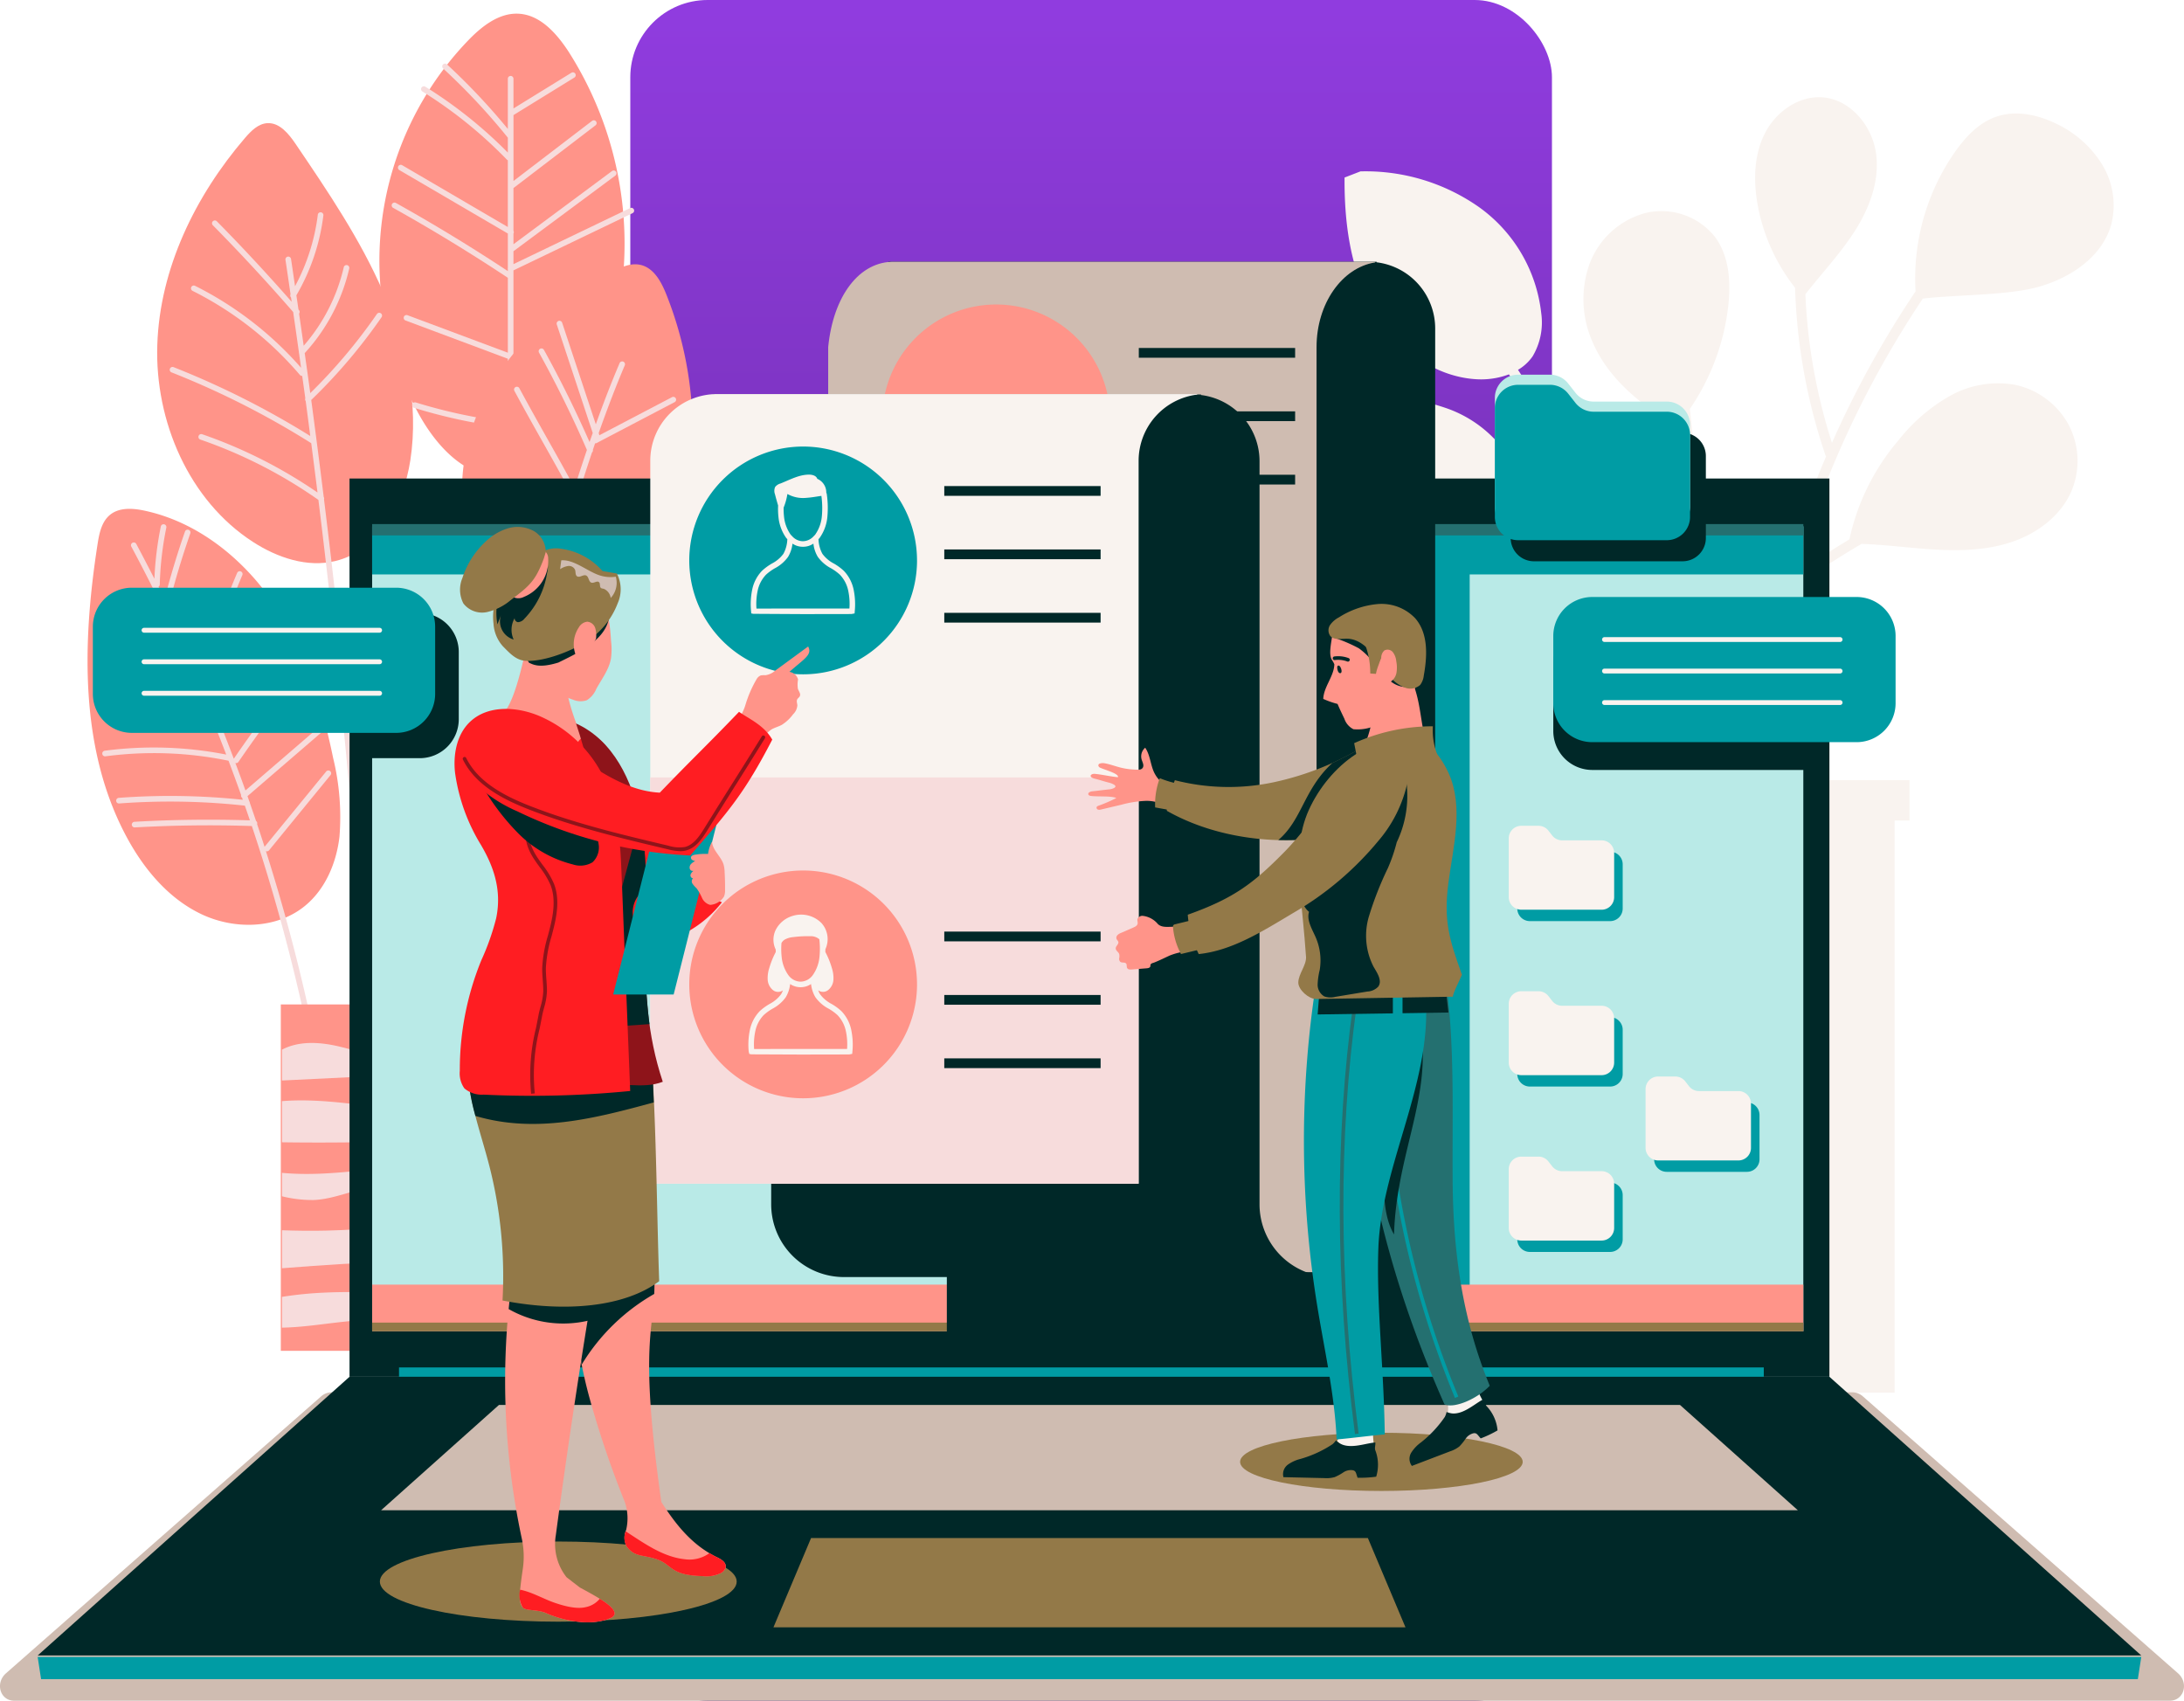 <svg xmlns="http://www.w3.org/2000/svg" xmlns:xlink="http://www.w3.org/1999/xlink" width="367.295" height="286" viewBox="0 0 367.295 286">
  <defs>
    <linearGradient id="linear-gradient" x1="0.5" x2="0.5" y2="1" gradientUnits="objectBoundingBox">
      <stop offset="0" stop-color="#903cdf"/>
      <stop offset="1" stop-color="#481e70"/>
    </linearGradient>
    <clipPath id="clip-path">
      <rect id="Rectángulo_424441" data-name="Rectángulo 424441" width="367.295" height="283.703" fill="none"/>
    </clipPath>
  </defs>
  <g id="Grupo_1229866" data-name="Grupo 1229866" transform="translate(-974 -4332.225)">
    <rect id="Rectángulo_423640" data-name="Rectángulo 423640" width="155" height="286" rx="13" transform="translate(1080 4332.225)" fill="url(#linear-gradient)"/>
    <g id="Grupo_1229865" data-name="Grupo 1229865" transform="translate(974 4334.521)">
      <g id="Grupo_1229865-2" data-name="Grupo 1229865" clip-path="url(#clip-path)">
        <path id="Trazado_1066101" data-name="Trazado 1066101" d="M24.542,156.755c2.9,5.39,7.04,10.34,12.574,12.96s12.606,2.5,17.358-1.365c3.457-2.807,5.322-7.222,5.846-11.643a41.817,41.817,0,0,0-1.062-13.257c-1.86-9.058-4.684-18.072-9.839-25.749s-12.877-13.943-21.924-15.858c-1.955-.414-4.2-.558-5.749.7-1.432,1.16-1.83,3.145-2.112,4.965-2.57,16.6-3.056,34.459,4.908,49.248" transform="translate(-3.231 -18.272)" fill="#ff9489"/>
        <path id="Trazado_1066102" data-name="Trazado 1066102" d="M48.353,92.883c4.1,2.646,9.124,4.355,13.864,3.2,7.249-1.761,11.453-9.541,12.588-16.916,1.471-9.562-.7-19.4-4.549-28.278S60.944,33.951,55.512,25.946c-1.157-1.7-2.691-3.608-4.748-3.492-1.546.088-2.755,1.315-3.764,2.49-8.366,9.744-14.326,21.963-14.747,34.8s5.312,26.172,16.1,33.14" transform="translate(-5.799 -4.039)" fill="#ff9489"/>
        <path id="Trazado_1066103" data-name="Trazado 1066103" d="M92.667,4.575a53.458,53.458,0,0,0-8.3,62.642c2.91,5.318,7.613,10.6,13.675,10.613,6.16.015,10.912-5.394,13.887-10.788a60.094,60.094,0,0,0-2.319-60.67c-1.992-3.037-4.719-6.141-8.344-6.36-3.347-.2-6.279,2.142-8.6,4.563" transform="translate(-14.002 0)" fill="#ff9489"/>
        <path id="Trazado_1066104" data-name="Trazado 1066104" d="M80.573,34.5c6.537,3.648,13.025,7.606,19.29,11.761v12.6L82.985,52.553a.474.474,0,0,0-.332.888l17.209,6.433V70.521a87.765,87.765,0,0,1-15.493-3.3.474.474,0,0,0-.281.905,89.025,89.025,0,0,0,15.774,3.353v100.2h.946V71.2a.4.4,0,0,0,.025-.082.464.464,0,0,0-.025-.205V65.852A121.326,121.326,0,0,0,114,64.125a.473.473,0,1,0-.175-.93A120.543,120.543,0,0,1,100.809,64.9V63.453L114.2,59.968a.474.474,0,0,0-.239-.917l-13.156,3.422V45.015l20.028-9.622a.473.473,0,0,0-.41-.853l-19.618,9.425v-2.17l17.127-12.714a.473.473,0,1,0-.564-.759l-16.563,12.3V38.823h0a.465.465,0,0,0,0-.463V31.173l13.8-10.549a.473.473,0,1,0-.575-.752L100.809,29.982V18.9l10.242-6.313a.474.474,0,1,0-.5-.806l-9.745,6.007v-5a.473.473,0,1,0-.946,0v8.442a109.052,109.052,0,0,0-10.24-10.862.473.473,0,1,0-.642.7A108.084,108.084,0,0,1,99.862,22.7v2.511A75.3,75.3,0,0,0,86.02,14.149a.473.473,0,1,0-.5.8A74.41,74.41,0,0,1,99.7,26.393a.489.489,0,0,0,.157.107V37.72L82.09,27.327a.473.473,0,1,0-.479.816L99.862,38.816v5.767a.468.468,0,0,0,0,.267v.285c-6.123-4.043-12.451-7.9-18.829-11.457a.473.473,0,1,0-.461.826" transform="translate(-14.454 -1.842)" fill="#f7dcdc"/>
        <path id="Trazado_1066105" data-name="Trazado 1066105" d="M19.8,131.715a93.032,93.032,0,0,1,19.893,6.992q.943,2.354,1.849,4.724a63.085,63.085,0,0,0-20.436-.646.474.474,0,0,0,.123.94,62.132,62.132,0,0,1,20.7.741q1.086,2.874,2.116,5.769a.463.463,0,0,0,.1.4.4.4,0,0,0,.061.045c.042.118.085.235.127.353a116.651,116.651,0,0,0-20.863-.324.473.473,0,0,0-.437.508.465.465,0,0,0,.508.436,115.514,115.514,0,0,1,21.132.367q.431,1.234.85,2.472c-6.444-.2-12.966-.125-19.4.244a.473.473,0,0,0,.026.946.163.163,0,0,0,.028,0c6.525-.369,13.141-.445,19.671-.233a307.894,307.894,0,0,1,9.083,33.224h.978q-3.137-14.675-7.691-29a.472.472,0,0,0,.528-.145L59.082,146.88a.473.473,0,1,0-.732-.6L48.01,158.919c-.008.011-.011.023-.018.034q-.616-1.923-1.26-3.838a.456.456,0,0,0,.029-.12.464.464,0,0,0-.2-.39c-.344-1.02-.7-2.036-1.051-3.052a.467.467,0,0,0-.091-.265c-.1-.29-.2-.581-.3-.87l12.6-10.853a.473.473,0,1,0-.618-.718L44.774,149.464q-.83-2.325-1.7-4.636a.512.512,0,0,0,.134.041.472.472,0,0,0,.391-.206c3.141-4.574,6.479-9.109,9.921-13.478a.473.473,0,1,0-.743-.587c-3.456,4.386-6.806,8.937-9.959,13.53l0,.008q-.989-2.618-2.019-5.217a.462.462,0,0,0,.129-.141.475.475,0,0,0-.215-.634c-.093-.046-.189-.088-.282-.134q-1.142-2.838-2.342-5.649a.467.467,0,0,0,.05-.121,105.92,105.92,0,0,1,6.119-19,.474.474,0,0,0-.87-.375,106.974,106.974,0,0,0-5.913,18.051q-2.725-6.308-5.736-12.481a.474.474,0,0,0,.172-.261c1.019-4.013,2.226-8.028,3.589-11.936a.473.473,0,1,0-.894-.311c-1.3,3.717-2.447,7.532-3.435,11.351-.34-.69-.677-1.381-1.023-2.068a.464.464,0,0,0,.216-.376,54.647,54.647,0,0,1,1.109-9.589.474.474,0,0,0-.927-.193,55.689,55.689,0,0,0-1.082,8.814q-1.5-2.945-3.05-5.858a.473.473,0,0,0-.835.446,301.259,301.259,0,0,1,13.584,28.955,93.838,93.838,0,0,0-19.154-6.615.473.473,0,1,0-.21.922" transform="translate(-3.496 -18.834)" fill="#f7dcdc"/>
        <path id="Trazado_1066106" data-name="Trazado 1066106" d="M35.106,67.651A142.266,142.266,0,0,1,58.576,79.543c.007,0,.016,0,.025.007q.54,4.15,1.059,8.306a80.7,80.7,0,0,0-19.4-9.8.473.473,0,1,0-.308.895A79.74,79.74,0,0,1,59.812,89.1c3.612,29.228,6.365,58.639,8.255,88.058h.948c-1.889-29.45-4.646-58.891-8.261-88.151a.47.47,0,0,0-.049-.4q-1.011-8.164-2.1-16.31A91.982,91.982,0,0,0,70.431,58.375a.473.473,0,1,0-.779-.537,91.25,91.25,0,0,1-11.209,13.3q-.458-3.363-.936-6.72a31.485,31.485,0,0,0,7.483-14.208A.473.473,0,1,0,64.069,50a30.538,30.538,0,0,1-6.734,13.178q-.383-2.7-.774-5.405a.466.466,0,0,0-.016-.586l-.085-.1c-.116-.8-.235-1.6-.353-2.393a35.251,35.251,0,0,0,4.541-13.432.472.472,0,0,0-.412-.526.464.464,0,0,0-.526.412,34.327,34.327,0,0,1-3.827,12.017c-.226-1.525-.444-3.054-.675-4.578a.473.473,0,1,0-.936.142c.293,1.928.569,3.861.855,5.791a.464.464,0,0,0,.079.537q.053.363.107.726c-4.054-4.621-8.277-9.174-12.593-13.547a.474.474,0,0,0-.675.665c4.645,4.706,9.19,9.617,13.521,14.6q.491,3.375.965,6.754a.469.469,0,0,0,.024.175q.172,1.225.341,2.451A58.53,58.53,0,0,0,39.082,53.106a.473.473,0,1,0-.422.846A57.589,57.589,0,0,1,56.7,68.086a.477.477,0,0,0,.361.166c.008,0,.016,0,.024,0,.173,1.253.353,2.5.523,3.759a.473.473,0,0,0,.064.466c.265,1.957.513,3.918.77,5.877a143.134,143.134,0,0,0-22.989-11.58.473.473,0,1,0-.348.88" transform="translate(-6.263 -7.329)" fill="#f7dcdc"/>
        <path id="Trazado_1066107" data-name="Trazado 1066107" d="M133.436,83.058A62.214,62.214,0,0,0,129.1,56.443c-.843-2.107-2.082-4.409-4.289-4.936-1.8-.431-3.629.492-5.225,1.437C111.712,57.606,104.478,63.7,99.8,71.569S93.249,89.246,96.1,97.947c1.557,4.763,4.66,9.218,9.176,11.391,6.853,3.3,15.536.447,20.621-5.208s7.1-13.479,7.544-21.072" transform="translate(-17.049 -9.248)" fill="#ff9489"/>
        <path id="Trazado_1066108" data-name="Trazado 1066108" d="M108.469,83.578c1.549,2.753,3.151,5.6,4.854,8.759-7.8,25.361-14.545,61.473-18.42,88.8h.955c3.476-24.477,9.355-56.951,16.044-80.63a92.206,92.206,0,0,1,15.174-2.846.473.473,0,0,0,.423-.518.478.478,0,0,0-.518-.423A93,93,0,0,0,112.2,99.453q.587-2.055,1.187-4.069c.018,0,.033.016.052.016a.482.482,0,0,0,.165-.03A157.073,157.073,0,0,1,131.048,90a.473.473,0,0,0-.226-.919A158.2,158.2,0,0,0,113.7,94.328q1.432-4.741,2.934-9.2a.459.459,0,0,0,.151-.45c.124-.366.248-.733.373-1.1.015,0,.029.012.044.012a.462.462,0,0,0,.218-.054l13.11-6.869a.473.473,0,0,0-.44-.838l-12.235,6.411a.471.471,0,0,0-.018-.15l-.076-.23c1.421-4.027,2.883-7.849,4.387-11.386a.473.473,0,1,0-.872-.37c-1.368,3.217-2.7,6.662-4,10.287l-5.662-17.087a.473.473,0,1,0-.9.3l6.046,18.251c-.179.508-.358,1.008-.535,1.522-2.321-5.268-4.892-10.48-7.673-15.5a.473.473,0,1,0-.828.458c2.934,5.3,5.642,10.8,8.056,16.364-.7,2.076-1.395,4.194-2.073,6.367-1.54-2.838-3-5.442-4.417-7.954-1.555-2.763-3.161-5.618-4.871-8.79a.473.473,0,1,0-.833.449c1.713,3.18,3.323,6.04,4.879,8.805" transform="translate(-17.076 -11.333)" fill="#f7dcdc"/>
        <rect id="Rectángulo_424421" data-name="Rectángulo 424421" width="47.428" height="58.249" transform="translate(47.225 166.616)" fill="#ff9489"/>
        <path id="Trazado_1066109" data-name="Trazado 1066109" d="M104.8,213.018a125.457,125.457,0,0,0-19.028.382,44.655,44.655,0,0,1-9.614.359c-3.108-.374-6.068-1.51-9.126-2.184s-6.406-.845-9.177.613l-.031,0v5.2L84.18,216.1c6.873-.335,13.822-.645,20.619.265Z" transform="translate(-10.404 -37.979)" fill="#f7dcdc"/>
        <path id="Trazado_1066110" data-name="Trazado 1066110" d="M104.8,224.694c-3.433-.008-6.886.26-10.32.381a114.449,114.449,0,0,1-16.262-.586c-6.774-.73-13.68-2.047-20.394-1.515v6.921c9.28.138,18.569-.075,27.85-.3l19.126-.454Z" transform="translate(-10.404 -40.098)" fill="#f7dcdc"/>
        <path id="Trazado_1066111" data-name="Trazado 1066111" d="M104.8,236.157c-7.509.208-15.084-.6-22.608-.23-8.135.405-16.319,2.2-24.368,1.443v3.941a21.354,21.354,0,0,0,5.321.628c3.787-.155,7.322-2.071,11.105-2.315,3.5-.227,6.916.991,10.382,1.543,6.642,1.058,13.458-.324,20.167-.45Z" transform="translate(-10.404 -42.433)" fill="#f7dcdc"/>
        <path id="Trazado_1066112" data-name="Trazado 1066112" d="M104.8,247.708c-13.058-1.271-26.385,1.128-39.594,1.447-2.46.059-4.922.025-7.381-.062v6.391l.025,0c3.43-.263,6.859-.526,10.293-.724,6.171-.357,12.353-.508,18.534-.512q9.066-.006,18.123.411Z" transform="translate(-10.404 -44.505)" fill="#f7dcdc"/>
        <path id="Trazado_1066113" data-name="Trazado 1066113" d="M104.8,262.829c-7.231.262-14.477.155-21.707-.171-6.113-.276-12.233-.7-18.345-.4a62.711,62.711,0,0,0-6.924.705v5.176c3.155-.052,6.3-.532,9.437-.89,6.11-.7,12.269-.823,18.417-.949,6.373-.131,12.764-.26,19.122.1Z" transform="translate(-10.404 -47.17)" fill="#f7dcdc"/>
        <path id="Trazado_1066114" data-name="Trazado 1066114" d="M403.136,28.437a18.2,18.2,0,0,0-7.682-6.831c-3.14-1.546-6.851-2.335-10.155-1.181-2.948,1.028-5.192,3.452-6.977,6.013a37.213,37.213,0,0,0-6.56,23.3l.006.043a165.972,165.972,0,0,0-14.062,25.477,94.758,94.758,0,0,1-4.471-24.983c2.735-3.519,5.824-6.773,8.237-10.518,2.528-3.926,4.3-8.593,3.639-13.215s-4.294-9.009-8.948-9.382c-4-.319-7.83,2.382-9.683,5.941s-2,7.794-1.338,11.752A31.677,31.677,0,0,0,351.5,49.178a96.523,96.523,0,0,0,5.123,28.2.883.883,0,0,0,.09.17,165.567,165.567,0,0,0-12.979,54.442h-7.845a411.621,411.621,0,0,0-2.08-62.435,38.463,38.463,0,0,0,6.461-17.365c.439-3.963.166-8.254-2.175-11.48a11.491,11.491,0,0,0-11.819-4.087,13.9,13.9,0,0,0-9.376,8.641,17.677,17.677,0,0,0,.5,12.941c2.664,6.291,8.31,10.832,14.237,14.229.235-.282.462-.57.689-.858a410.007,410.007,0,0,1,1.866,60.414h-6.547a140.032,140.032,0,0,0-22.74-69.009,7.815,7.815,0,0,0,2.46-2.272,11.164,11.164,0,0,0,1.446-7.256,25.349,25.349,0,0,0-10.412-17.8,33.187,33.187,0,0,0-19.993-6.045l-2.671,1.035c-.053,7.453.923,15.114,4.5,21.652S290.367,64.082,297.8,64.554a13.262,13.262,0,0,0,5.578-.814,138.74,138.74,0,0,1,14.306,28.372c-4.388-2.8-8.559-5.44-12.7-7.964a11.875,11.875,0,0,0-1.958-6.99,20.52,20.52,0,0,0-10.279-7.766,48.96,48.96,0,0,0-12.832-2.479,11.784,11.784,0,0,0-1.224,9.613,21.953,21.953,0,0,0,5.029,8.539c2.665,3,5.959,5.658,9.879,6.5s8.519-.575,10.448-4.09a7.515,7.515,0,0,0,.625-1.535c4.254,2.6,8.54,5.317,13.078,8.22a.839.839,0,0,0,.455.134.828.828,0,0,0,.257-.045,137,137,0,0,1,7.49,37.741H302.907v6.784h1.785v96.206h63.553V138.772h2.5v-6.784H345.426a160.9,160.9,0,0,1,5.274-31.938c4.128-2.941,8.1-5.532,11.98-7.8,3.852.131,7.69.638,11.539.9,4.571.309,9.255.25,13.607-1.184s8.368-4.414,10.17-8.627a13.09,13.09,0,0,0-.514-11.164A13.411,13.411,0,0,0,388.5,65.5a16.518,16.518,0,0,0-11.018,1.9A29.576,29.576,0,0,0,368.9,74.82a37.948,37.948,0,0,0-8.256,16.67q-4.51,2.7-9.222,5.983A166.007,166.007,0,0,1,372.984,51c5.689-.667,13.987-.514,19.2-1.906,5.54-1.478,11.01-5.1,12.513-10.632a13.161,13.161,0,0,0-1.565-10.026" transform="translate(-49.614 -3.083)" fill="#f9f3ef"/>
        <rect id="Rectángulo_424422" data-name="Rectángulo 424422" width="248.88" height="151.057" transform="translate(58.782 78.173)" fill="#002828"/>
        <rect id="Rectángulo_424423" data-name="Rectángulo 424423" width="229.519" height="3.375" transform="translate(67.105 227.658)" fill="#009ca4"/>
        <path id="Trazado_1066115" data-name="Trazado 1066115" d="M311.512,282.711H55.782a2.7,2.7,0,0,0-1.775.681L1.015,329.954c-1.875,1.647-1,4.618,1.366,4.618h362.53c2.367,0,3.242-2.97,1.367-4.618l-52.992-46.562a2.7,2.7,0,0,0-1.775-.681" transform="translate(0 -50.869)" fill="#cfbcb1"/>
        <path id="Trazado_1066116" data-name="Trazado 1066116" d="M309.052,279.526H60.172L7.727,326.391H361.5Z" transform="translate(-1.39 -50.296)" fill="#002828"/>
        <path id="Trazado_1066117" data-name="Trazado 1066117" d="M316.414,303.009,296.593,285.3H97.976L78.154,303.009Z" transform="translate(-14.062 -51.334)" fill="#cfbcb1"/>
        <path id="Trazado_1066118" data-name="Trazado 1066118" d="M301.84,295.9c0,2.7-10.64,4.895-23.764,4.895s-23.763-2.192-23.763-4.895,10.639-4.894,23.763-4.894S301.84,293.2,301.84,295.9" transform="translate(-45.759 -52.362)" fill="#937948"/>
        <path id="Trazado_1066119" data-name="Trazado 1066119" d="M137.91,320.048c0,3.722-13.434,6.74-30.006,6.74S77.9,323.77,77.9,320.048s13.434-6.74,30.005-6.74,30.006,3.018,30.006,6.74" transform="translate(-14.016 -56.374)" fill="#937948"/>
        <path id="Trazado_1066120" data-name="Trazado 1066120" d="M164.942,312.594l-6.326,15.014H264.907l-6.325-15.014Z" transform="translate(-28.54 -56.246)" fill="#937948"/>
        <path id="Trazado_1066121" data-name="Trazado 1066121" d="M360.921,340.716H8.3l-.576-3.729H361.5Z" transform="translate(-1.39 -60.635)" fill="#009ca4"/>
        <rect id="Rectángulo_424424" data-name="Rectángulo 424424" width="240.69" height="135.36" transform="translate(62.584 86.216)" fill="#b9eae7"/>
        <rect id="Rectángulo_424425" data-name="Rectángulo 424425" width="9.347" height="135.36" transform="translate(237.817 86.216)" fill="#009ca4"/>
        <rect id="Rectángulo_424426" data-name="Rectángulo 424426" width="240.69" height="8.086" transform="translate(62.584 86.216)" fill="#009ca4"/>
        <rect id="Rectángulo_424427" data-name="Rectángulo 424427" width="240.69" height="1.905" transform="translate(62.584 85.836)" fill="#247070"/>
        <rect id="Rectángulo_424428" data-name="Rectángulo 424428" width="240.69" height="7.841" transform="translate(62.584 213.735)" fill="#ff9489"/>
        <rect id="Rectángulo_424429" data-name="Rectángulo 424429" width="240.69" height="1.457" transform="translate(62.584 220.119)" fill="#937948"/>
        <path id="Trazado_1066122" data-name="Trazado 1066122" d="M192.013,62.094V231.457h82.128V62.094a11.214,11.214,0,0,0-9.847-11.126v-.092H182.166v.092a11.214,11.214,0,0,1,9.847,11.126" transform="translate(-32.778 -9.154)" fill="#002828"/>
        <path id="Trazado_1066123" data-name="Trazado 1066123" d="M261.818,50.993v-.118H181.061c-5.994-.155-10.379,5.778-11.219,14.354V220.789h82.129V65.23c0-7.333,4.3-13.37,9.847-14.236" transform="translate(-30.56 -9.154)" fill="#cfbcb1"/>
        <rect id="Rectángulo_424430" data-name="Rectángulo 424430" width="26.291" height="1.64" transform="translate(191.518 56.221)" fill="#002828"/>
        <rect id="Rectángulo_424431" data-name="Rectángulo 424431" width="26.291" height="1.64" transform="translate(191.518 66.881)" fill="#002828"/>
        <rect id="Rectángulo_424432" data-name="Rectángulo 424432" width="26.291" height="1.64" transform="translate(191.518 77.541)" fill="#002828"/>
        <path id="Trazado_1066124" data-name="Trazado 1066124" d="M219.232,78.794a19.152,19.152,0,1,1-19.153-19.153,19.153,19.153,0,0,1,19.153,19.153" transform="translate(-32.555 -10.731)" fill="#ff9489"/>
        <path id="Trazado_1066125" data-name="Trazado 1066125" d="M238.118,214.28V89.311a11.214,11.214,0,0,0-9.847-11.126v-.092H146.143v.092a11.214,11.214,0,0,1,9.847,11.126V214.28a12.233,12.233,0,0,0,12.233,12.233h80.12v-.179a12.225,12.225,0,0,1-10.225-12.054" transform="translate(-26.296 -14.052)" fill="#002828"/>
        <path id="Trazado_1066126" data-name="Trazado 1066126" d="M225.33,78.1v-.091H144.573a11.217,11.217,0,0,0-11.218,11.218V210.793h82.128V89.225A11.215,11.215,0,0,1,225.33,78.1" transform="translate(-23.995 -14.036)" fill="#f9f3ef"/>
        <rect id="Rectángulo_424433" data-name="Rectángulo 424433" width="82.128" height="68.312" transform="translate(109.36 128.444)" fill="#f7dcdc"/>
        <path id="Trazado_1066127" data-name="Trazado 1066127" d="M179.656,107.922A19.152,19.152,0,1,1,160.5,88.769a19.153,19.153,0,0,1,19.153,19.153" transform="translate(-25.434 -15.972)" fill="#009ca4"/>
        <path id="Trazado_1066128" data-name="Trazado 1066128" d="M171.27,113.908a6.447,6.447,0,0,0-1.666-3.21,9.231,9.231,0,0,0-1.661-1.216,5.612,5.612,0,0,1-1.928-1.629,5.49,5.49,0,0,1-.661-2.471c.06-.067.128-.122.184-.2a7.273,7.273,0,0,0,1.31-3.566,16.321,16.321,0,0,0-.1-3.809l-.014-.11-.062-.092-.007-.008a2.505,2.505,0,0,0-1.52-2.367c-.161-.511-.793-.691-1.329-.7-1.7-.021-3.267.864-4.853,1.49a1.714,1.714,0,0,0-.9.588,1.608,1.608,0,0,0-.027,1.225c.16.632.337,1.26.525,1.885a12.671,12.671,0,0,0,.057,1.9,7.284,7.284,0,0,0,1.31,3.566c.056.072.124.127.184.194a5.5,5.5,0,0,1-.661,2.471,5.612,5.612,0,0,1-1.928,1.629,9.231,9.231,0,0,0-1.661,1.216,6.446,6.446,0,0,0-1.666,3.211,12.109,12.109,0,0,0-.181,3.611l.029.353.348.069,8.439.048,8.061-.014.53-.1.029-.354a12.086,12.086,0,0,0-.182-3.612m-11.721-12.393a11.244,11.244,0,0,1-.057-1.442,10.191,10.191,0,0,0,.634-2.286,5.406,5.406,0,0,0,3.2.649c.844-.052,1.677-.21,2.515-.33a14.97,14.97,0,0,1,.08,3.41,6.348,6.348,0,0,1-1.12,3.1,1.619,1.619,0,0,1-.153.164l-.113.116a2.471,2.471,0,0,1-1.775.832h-.006l-.113,0a2.452,2.452,0,0,1-1.707-.834l-.154-.158c-.036-.043-.077-.076-.112-.121a6.36,6.36,0,0,1-1.119-3.1m11,15.533-15.626.007a10.711,10.711,0,0,1,.189-2.942,5.519,5.519,0,0,1,1.411-2.749,8.223,8.223,0,0,1,1.5-1.087,6.4,6.4,0,0,0,2.223-1.925,5.482,5.482,0,0,0,.734-2.218,3.05,3.05,0,0,0,1.666.529l.074,0,.113,0a3.052,3.052,0,0,0,1.666-.529,5.486,5.486,0,0,0,.734,2.218,6.391,6.391,0,0,0,2.223,1.925,8.251,8.251,0,0,1,1.5,1.087,5.519,5.519,0,0,1,1.411,2.749,10.624,10.624,0,0,1,.189,2.935" transform="translate(-27.703 -17.01)" fill="#f9f3ef"/>
        <path id="Trazado_1066129" data-name="Trazado 1066129" d="M179.656,194.861A19.152,19.152,0,1,1,160.5,175.708a19.153,19.153,0,0,1,19.153,19.153" transform="translate(-25.434 -31.616)" fill="#ff9489"/>
        <path id="Trazado_1066130" data-name="Trazado 1066130" d="M170.788,204.2a6.457,6.457,0,0,0-1.666-3.211,9.185,9.185,0,0,0-1.661-1.215,5.592,5.592,0,0,1-1.929-1.63,3.351,3.351,0,0,1-.313-.659,1.384,1.384,0,0,0,1.658-.029,2.414,2.414,0,0,0,.9-1.73,5.373,5.373,0,0,0-.262-1.982,14.052,14.052,0,0,0-1.094-2.7c.006-.16.007-.315.007-.472a4.029,4.029,0,0,0-.666-4.4,4.814,4.814,0,0,0-4.881-1.188,4.674,4.674,0,0,0-2.8,2.321,3.778,3.778,0,0,0-.008,3.327c0,.139,0,.276.008.417a14.05,14.05,0,0,0-1.094,2.7,5.338,5.338,0,0,0-.262,1.982,2.413,2.413,0,0,0,.9,1.73,1.385,1.385,0,0,0,1.659.029,3.351,3.351,0,0,1-.313.659,5.606,5.606,0,0,1-1.928,1.63,9.156,9.156,0,0,0-1.661,1.215,6.443,6.443,0,0,0-1.666,3.211,12.05,12.05,0,0,0-.182,3.611l.1.37.35.066,8.364.035,8.065-.016.525-.1.029-.354a12.112,12.112,0,0,0-.181-3.611m-10.6-9.292a6.351,6.351,0,0,1-1.12-3.1,12.539,12.539,0,0,1-.024-2.283,1.61,1.61,0,0,1,.567-.588,3.6,3.6,0,0,1,1.419-.407,18.98,18.98,0,0,1,2.838-.149,2.207,2.207,0,0,1,1.543.511,13.706,13.706,0,0,1,.028,2.916,6.359,6.359,0,0,1-1.12,3.1,2.608,2.608,0,0,1-1.967,1.113l-.078,0-.117,0a2.608,2.608,0,0,1-1.968-1.113m9.879,12.432-15.626.009a10.7,10.7,0,0,1,.189-2.946,5.517,5.517,0,0,1,1.411-2.749,8.3,8.3,0,0,1,1.5-1.087,6.394,6.394,0,0,0,2.223-1.923,5.5,5.5,0,0,0,.734-2.218c.011.007.025.012.036.02v0a3.119,3.119,0,0,0,1.626.511l.077,0,.118,0a3.1,3.1,0,0,0,1.6-.494.642.642,0,0,0,.061-.034,5.482,5.482,0,0,0,.734,2.218,6.393,6.393,0,0,0,2.224,1.924,8.258,8.258,0,0,1,1.5,1.086,5.53,5.53,0,0,1,1.411,2.749,10.671,10.671,0,0,1,.189,2.937" transform="translate(-27.616 -33.245)" fill="#f9f3ef"/>
        <rect id="Rectángulo_424434" data-name="Rectángulo 424434" width="26.29" height="1.64" transform="translate(158.804 79.444)" fill="#002828"/>
        <rect id="Rectángulo_424435" data-name="Rectángulo 424435" width="26.29" height="1.64" transform="translate(158.804 90.103)" fill="#002828"/>
        <rect id="Rectángulo_424436" data-name="Rectángulo 424436" width="26.29" height="1.64" transform="translate(158.804 100.762)" fill="#002828"/>
        <rect id="Rectángulo_424437" data-name="Rectángulo 424437" width="26.29" height="1.64" transform="translate(158.804 154.365)" fill="#002828"/>
        <rect id="Rectángulo_424438" data-name="Rectángulo 424438" width="26.29" height="1.64" transform="translate(158.804 165.025)" fill="#002828"/>
        <rect id="Rectángulo_424439" data-name="Rectángulo 424439" width="26.29" height="1.64" transform="translate(158.804 175.684)" fill="#002828"/>
        <path id="Trazado_1066131" data-name="Trazado 1066131" d="M323.34,83.454l-1.194-1.525a3.911,3.911,0,0,0-3.081-1.5h-5.353A3.913,3.913,0,0,0,309.8,84.34v18.309a3.914,3.914,0,0,0,3.913,3.913h25a3.913,3.913,0,0,0,3.913-3.913V88.868a3.912,3.912,0,0,0-3.913-3.913H326.422a3.912,3.912,0,0,1-3.082-1.5" transform="translate(-55.743 -14.471)" fill="#002828"/>
        <path id="Trazado_1066132" data-name="Trazado 1066132" d="M320.1,77.057,318.9,75.532a3.911,3.911,0,0,0-3.081-1.5H310.47a3.913,3.913,0,0,0-3.913,3.913V96.252a3.914,3.914,0,0,0,3.913,3.913h25a3.913,3.913,0,0,0,3.913-3.913V82.471a3.912,3.912,0,0,0-3.913-3.913H323.181a3.912,3.912,0,0,1-3.082-1.5" transform="translate(-55.16 -13.32)" fill="#b9eae7"/>
        <path id="Trazado_1066133" data-name="Trazado 1066133" d="M320.1,79.133,318.9,77.608a3.911,3.911,0,0,0-3.081-1.5H310.47a3.913,3.913,0,0,0-3.913,3.913V98.328a3.914,3.914,0,0,0,3.913,3.913h25a3.913,3.913,0,0,0,3.913-3.913V84.547a3.912,3.912,0,0,0-3.913-3.913H323.181a3.912,3.912,0,0,1-3.082-1.5" transform="translate(-55.16 -13.694)" fill="#009ca4"/>
        <path id="Trazado_1066134" data-name="Trazado 1066134" d="M318.47,170.508l-.645-.824a2.114,2.114,0,0,0-1.665-.81H313.27a2.113,2.113,0,0,0-2.113,2.113v9.889a2.114,2.114,0,0,0,2.113,2.113h13.5a2.113,2.113,0,0,0,2.113-2.113v-7.443a2.113,2.113,0,0,0-2.113-2.113h-6.639a2.113,2.113,0,0,1-1.664-.811" transform="translate(-55.987 -30.386)" fill="#009ca4"/>
        <path id="Trazado_1066135" data-name="Trazado 1066135" d="M316.72,168.174l-.645-.824a2.114,2.114,0,0,0-1.665-.81H311.52a2.113,2.113,0,0,0-2.113,2.113v9.888a2.114,2.114,0,0,0,2.113,2.113h13.5a2.113,2.113,0,0,0,2.113-2.113V171.1a2.113,2.113,0,0,0-2.113-2.113h-6.639a2.113,2.113,0,0,1-1.664-.811" transform="translate(-55.673 -29.966)" fill="#f9f3ef"/>
        <path id="Trazado_1066136" data-name="Trazado 1066136" d="M318.47,204.429l-.645-.824a2.114,2.114,0,0,0-1.665-.81H313.27a2.113,2.113,0,0,0-2.113,2.112V214.8a2.114,2.114,0,0,0,2.113,2.113h13.5a2.113,2.113,0,0,0,2.113-2.113v-7.443a2.113,2.113,0,0,0-2.113-2.113h-6.639a2.113,2.113,0,0,1-1.664-.811" transform="translate(-55.987 -36.49)" fill="#009ca4"/>
        <path id="Trazado_1066137" data-name="Trazado 1066137" d="M316.72,202.1l-.645-.824a2.114,2.114,0,0,0-1.665-.81H311.52a2.113,2.113,0,0,0-2.113,2.113v9.888a2.114,2.114,0,0,0,2.113,2.113h13.5a2.113,2.113,0,0,0,2.113-2.113V205.02a2.113,2.113,0,0,0-2.113-2.113h-6.639a2.113,2.113,0,0,1-1.664-.811" transform="translate(-55.673 -36.07)" fill="#f9f3ef"/>
        <path id="Trazado_1066138" data-name="Trazado 1066138" d="M318.47,238.349l-.645-.824a2.114,2.114,0,0,0-1.665-.81H313.27a2.113,2.113,0,0,0-2.113,2.113v9.888a2.114,2.114,0,0,0,2.113,2.113h13.5a2.113,2.113,0,0,0,2.113-2.113v-7.443a2.113,2.113,0,0,0-2.113-2.113h-6.639a2.113,2.113,0,0,1-1.664-.811" transform="translate(-55.987 -42.593)" fill="#009ca4"/>
        <path id="Trazado_1066139" data-name="Trazado 1066139" d="M316.72,236.016l-.645-.824a2.114,2.114,0,0,0-1.665-.81H311.52a2.113,2.113,0,0,0-2.113,2.113v9.888a2.114,2.114,0,0,0,2.113,2.113h13.5a2.113,2.113,0,0,0,2.113-2.113v-7.443a2.113,2.113,0,0,0-2.113-2.113h-6.639a2.113,2.113,0,0,1-1.664-.811" transform="translate(-55.673 -42.173)" fill="#f9f3ef"/>
        <path id="Trazado_1066140" data-name="Trazado 1066140" d="M346.533,221.922l-.645-.824a2.114,2.114,0,0,0-1.665-.81h-2.891a2.113,2.113,0,0,0-2.113,2.113v9.888a2.114,2.114,0,0,0,2.113,2.113h13.5a2.113,2.113,0,0,0,2.113-2.113v-7.443a2.113,2.113,0,0,0-2.113-2.113H348.2a2.113,2.113,0,0,1-1.664-.811" transform="translate(-61.037 -39.637)" fill="#009ca4"/>
        <path id="Trazado_1066141" data-name="Trazado 1066141" d="M344.782,219.588l-.645-.824a2.114,2.114,0,0,0-1.664-.81h-2.892a2.113,2.113,0,0,0-2.113,2.113v9.888a2.114,2.114,0,0,0,2.113,2.113h13.5a2.113,2.113,0,0,0,2.113-2.113v-7.443a2.113,2.113,0,0,0-2.113-2.113h-6.639a2.113,2.113,0,0,1-1.664-.811" transform="translate(-60.722 -39.217)" fill="#f9f3ef"/>
        <path id="Trazado_1066142" data-name="Trazado 1066142" d="M84.293,122.907H76.122v24.411h8.171a6.558,6.558,0,0,0,6.558-6.558V129.465a6.558,6.558,0,0,0-6.558-6.558" transform="translate(-13.697 -22.115)" fill="#002828"/>
        <path id="Trazado_1066143" data-name="Trazado 1066143" d="M70.05,142.129H25.6a6.559,6.559,0,0,1-6.558-6.558V124.276a6.559,6.559,0,0,1,6.558-6.559H70.05a6.558,6.558,0,0,1,6.558,6.559v11.295a6.558,6.558,0,0,1-6.558,6.558" transform="translate(-3.426 -21.181)" fill="#009ca4"/>
        <path id="Trazado_1066144" data-name="Trazado 1066144" d="M69.069,126.761H29.45a.409.409,0,0,1,0-.818H69.069a.409.409,0,1,1,0,.818" transform="translate(-5.226 -22.661)" fill="#f9f3ef"/>
        <path id="Trazado_1066145" data-name="Trazado 1066145" d="M69.069,133.223H29.45a.409.409,0,0,1,0-.818H69.069a.409.409,0,0,1,0,.818" transform="translate(-5.226 -23.824)" fill="#f9f3ef"/>
        <path id="Trazado_1066146" data-name="Trazado 1066146" d="M69.069,139.685H29.45a.409.409,0,0,1,0-.818H69.069a.409.409,0,1,1,0,.818" transform="translate(-5.226 -24.987)" fill="#f9f3ef"/>
        <path id="Trazado_1066147" data-name="Trazado 1066147" d="M360.757,125.322H325.1a6.558,6.558,0,0,0-6.558,6.558v11.295a6.558,6.558,0,0,0,6.558,6.559h35.653Z" transform="translate(-57.317 -22.55)" fill="#002828"/>
        <path id="Trazado_1066148" data-name="Trazado 1066148" d="M369.555,144.034H325.1a6.559,6.559,0,0,1-6.559-6.558V126.181a6.559,6.559,0,0,1,6.559-6.559h44.45a6.558,6.558,0,0,1,6.558,6.559v11.295a6.558,6.558,0,0,1-6.558,6.558" transform="translate(-57.317 -21.524)" fill="#009ca4"/>
        <path id="Trazado_1066149" data-name="Trazado 1066149" d="M368.574,128.666h-39.62a.409.409,0,0,1,0-.818h39.62a.409.409,0,0,1,0,.818" transform="translate(-59.116 -23.004)" fill="#f9f3ef"/>
        <path id="Trazado_1066150" data-name="Trazado 1066150" d="M368.574,135.128h-39.62a.409.409,0,0,1,0-.818h39.62a.409.409,0,0,1,0,.818" transform="translate(-59.116 -24.167)" fill="#f9f3ef"/>
        <path id="Trazado_1066151" data-name="Trazado 1066151" d="M368.574,141.59h-39.62a.409.409,0,0,1,0-.818h39.62a.409.409,0,0,1,0,.818" transform="translate(-59.116 -25.33)" fill="#f9f3ef"/>
        <path id="Trazado_1066152" data-name="Trazado 1066152" d="M113.137,131.254c-1.865-.2-4.136-1.333-5.945-1.83-.506,2.227-1.665,7.9-3.255,10.559l-.617.844c4.371,3.1,8.857,4.627,14.051,5.941a37.1,37.1,0,0,1-4.234-15.515" transform="translate(-18.591 -23.288)" fill="#ff9489"/>
        <path id="Trazado_1066153" data-name="Trazado 1066153" d="M120.973,120.155A32.369,32.369,0,0,1,122,126.8a11.593,11.593,0,0,1-.006,2.953c-.327,1.87-1.538,3.441-2.458,5.1a4.1,4.1,0,0,1-1.593,1.928,3.213,3.213,0,0,1-2.318-.075,13.34,13.34,0,0,1-7.2-5.819,8.972,8.972,0,0,1-1.418-5.937,7.768,7.768,0,0,1,4.9-5.713,11.939,11.939,0,0,1,7.73-.09Z" transform="translate(-19.239 -21.331)" fill="#ff9489"/>
        <path id="Trazado_1066154" data-name="Trazado 1066154" d="M113.16,130.446c2.9-1.449,7.629-3.521,8.455-7.25a20.988,20.988,0,0,0-.642-3.041l-1.331-1.01a11.928,11.928,0,0,0-7.73.09,7.768,7.768,0,0,0-4.9,5.713,8.72,8.72,0,0,0,1.191,5.531c.7.321,1.768.96,4.961-.033" transform="translate(-19.239 -21.33)" fill="#002828"/>
        <path id="Trazado_1066155" data-name="Trazado 1066155" d="M119.516,113.458a11.2,11.2,0,0,0-6.884-3.732,4.853,4.853,0,0,0-2.859.315,2.326,2.326,0,0,0-1.335,2.371,7.693,7.693,0,0,0-5.7,3.359,9.791,9.791,0,0,0-1.547,6.524,6.289,6.289,0,0,0,1.575,3.816c1.292,1.3,2.3,2.459,4.136,2.47,2.979.017,6.953-1.5,9.514-3.019a13.116,13.116,0,0,0,5.667-6.684,5.787,5.787,0,0,0-.145-5Z" transform="translate(-18.198 -19.73)" fill="#937948"/>
        <path id="Trazado_1066156" data-name="Trazado 1066156" d="M102.162,117.83a10.556,10.556,0,0,0-.189,4.692l.617-1.6a3.19,3.19,0,0,0,2.11,4.153,3.909,3.909,0,0,1,.289-3.787c-.31.279.035.846.452.868a1.5,1.5,0,0,0,1.064-.579,14.234,14.234,0,0,0,3.816-7.688,3.519,3.519,0,0,0-.613-3.11,2.8,2.8,0,0,0-3.106-.255,6.054,6.054,0,0,0-2.524,2.458,16.4,16.4,0,0,0-1.365,3.3Z" transform="translate(-18.316 -19.825)" fill="#002828"/>
        <path id="Trazado_1066157" data-name="Trazado 1066157" d="M106.869,117.881a1.992,1.992,0,0,1-2-.111,2.033,2.033,0,0,1-.419-1.853A7.58,7.58,0,0,1,108.9,110.2a1.655,1.655,0,0,1,1.46-.083,1.628,1.628,0,0,1,.618,1.338,6.541,6.541,0,0,1-4.107,6.424" transform="translate(-18.786 -19.789)" fill="#ff9489"/>
        <path id="Trazado_1066158" data-name="Trazado 1066158" d="M121.4,127.578a4.287,4.287,0,0,0-.126-1.817,1.535,1.535,0,0,0-1.345-1.074,1.879,1.879,0,0,0-1.418.963,5.1,5.1,0,0,0-.625,4.324,1.886,1.886,0,0,0,.577.951.854.854,0,0,0,1.044.043Z" transform="translate(-21.17 -22.435)" fill="#ff9489"/>
        <path id="Trazado_1066159" data-name="Trazado 1066159" d="M106.607,105.875a5.67,5.67,0,0,0-4.3-.355A9.461,9.461,0,0,0,98.56,107.8a14.4,14.4,0,0,0-3.814,6.031,5.044,5.044,0,0,0,.165,4.3,3.975,3.975,0,0,0,3.984,1.44,9.488,9.488,0,0,0,3.962-2c3.215-2.434,4.176-3.255,5.585-7.032l.32-1.059a4.076,4.076,0,0,0-2.153-3.612" transform="translate(-16.976 -18.94)" fill="#937948"/>
        <path id="Trazado_1066160" data-name="Trazado 1066160" d="M141.632,305.248c-4.223-2.065-6.961-5.615-9.291-9.27-4.49-31.675.02-28.689-1.46-42H117.473a80.55,80.55,0,0,0,2.8,24.557,162.925,162.925,0,0,0,5.92,17.44,8.479,8.479,0,0,1,.225,4.732,3.072,3.072,0,0,0,.091,2.733c1.32,1.817,2.617,1.379,4.979,2.142,2.757.89,2.19,2.726,7.768,2.866a5.581,5.581,0,0,0,3.144-.53,1.532,1.532,0,0,0,.742-.905c.2-.884-.768-1.406-1.506-1.768" transform="translate(-21.12 -45.7)" fill="#ff9489"/>
        <path id="Trazado_1066161" data-name="Trazado 1066161" d="M143.556,315.548c-.417-.2-.808-.432-1.2-.663a5.725,5.725,0,0,1-4.252,1.015c-3.622-.4-6.827-2.734-9.829-4.676a2.868,2.868,0,0,0,.149,2.519c1.319,1.817,2.617,1.379,4.979,2.142,2.757.89,2.19,2.726,7.768,2.866a5.581,5.581,0,0,0,3.144-.53,1.532,1.532,0,0,0,.742-.905c.2-.884-.768-1.406-1.506-1.768" transform="translate(-23.043 -56)" fill="#ff1d22"/>
        <path id="Trazado_1066162" data-name="Trazado 1066162" d="M131.146,261a41.92,41.92,0,0,0-.264-7.015H117.474a75.556,75.556,0,0,0,1.494,18.86A33.872,33.872,0,0,1,131.146,261" transform="translate(-21.12 -45.7)" fill="#002828"/>
        <path id="Trazado_1066163" data-name="Trazado 1066163" d="M116.19,311.3c-.015-.007-2.262-1.739-2.272-1.753a9,9,0,0,1-1.808-7.024c1.917-14.288,4.174-29.353,6.563-43.477H104.814a126.411,126.411,0,0,0,1.582,44.011,14.356,14.356,0,0,1,.154,5.2q-.253,1.685-.436,3.376c-.116,1.078-.173,2.3.454,3.015.512.584,2.417.286,3.91.935,3.906,1.7,8.323,2.093,11.1.714,1.649-1.156-1.883-3.116-5.388-5" transform="translate(-18.641 -46.611)" fill="#ff9489"/>
        <path id="Trazado_1066164" data-name="Trazado 1066164" d="M120.04,324.716a4.125,4.125,0,0,1-2.433,1.419c-1.588.37-3.861-.286-5.348-.819-1.806-.646-3.705-1.755-5.612-2.128a4.042,4.042,0,0,0,.456,3c.511.584,2.417.286,3.909.935,3.907,1.7,8.323,2.093,11.1.714,1.1-.771-.108-1.9-2.071-3.124" transform="translate(-19.176 -58.152)" fill="#ff1d22"/>
        <path id="Trazado_1066165" data-name="Trazado 1066165" d="M117.829,266.37c.407-2.46.817-4.909,1.232-7.322H104.953q-.378,2.7-.638,5.408a18.54,18.54,0,0,0,13.514,1.914" transform="translate(-18.77 -46.611)" fill="#002828"/>
        <path id="Trazado_1066166" data-name="Trazado 1066166" d="M126.861,214.8c-9.448,1.948-15.644,1.688-27.132-.13l-3.91-.6c-.162,6.253,2.155,12.166,3.7,18.153a74.932,74.932,0,0,1,2.234,22.7c10.763,2.077,20.6,1.05,26.345-3.245-.393-11.166-.458-25.008-1.237-36.887" transform="translate(-17.24 -38.519)" fill="#937948"/>
        <path id="Trazado_1066167" data-name="Trazado 1066167" d="M127.186,221.617c-.121-3.1-.132-3.883-.325-6.816-9.447,1.948-15.643,1.688-27.132-.13l-3.91-.6a35.322,35.322,0,0,0,1.374,9.813c10.1,2.988,20,.453,29.992-2.272" transform="translate(-17.24 -38.519)" fill="#002828"/>
        <path id="Trazado_1066168" data-name="Trazado 1066168" d="M118.68,153.375a7.72,7.72,0,0,1-.635-2.8,2.623,2.623,0,0,1,1.382-2.367,2.555,2.555,0,0,1,2.343.3,6.488,6.488,0,0,1,1.692,1.766c5.573,7.747,7.26,17.723,12.594,25.638l-7.121,5.739q-5.127-14.136-10.255-28.272" transform="translate(-21.24 -26.637)" fill="#ff1d22"/>
        <path id="Trazado_1066169" data-name="Trazado 1066169" d="M121.919,206.238c.62-10.523,1.639-19.028,1.137-29.558s-1.528-21.143-4.927-31.122c6.278,2.827,9.485,9.646,10.828,16.4s.875,13.716.832,20.6c-.048,7.753.245,15.2,2.93,23.255-3.3,1.283-7.276.072-10.8.426" transform="translate(-21.255 -26.191)" fill="#8e141a"/>
        <path id="Trazado_1066170" data-name="Trazado 1066170" d="M130.763,186.113c.043-6.884.513-13.848-.832-20.6-.013-.065-.03-.129-.043-.193L124.151,186.6c-.024,4.658-.294,9.061-.611,13.622l7.914-.55a93.878,93.878,0,0,1-.691-13.554" transform="translate(-22.229 -29.747)" fill="#002828"/>
        <path id="Trazado_1066171" data-name="Trazado 1066171" d="M95.776,144.781c-2.233,2.161-2.833,5.565-2.459,8.65a31.5,31.5,0,0,0,4.332,12c2,3.4,3.6,7.449,2.561,12.366a41.346,41.346,0,0,1-2.483,7.024A48.73,48.73,0,0,0,94.1,203.443a4.34,4.34,0,0,0,.771,2.942,4.493,4.493,0,0,0,3.233,1.051,168.514,168.514,0,0,0,24.65-.613L121.33,171c-.226-5.693-.494-11.564-2.924-16.717A21.529,21.529,0,0,0,107.7,143.857c-3.874-1.7-8.879-2.017-11.92.924" transform="translate(-16.772 -25.653)" fill="#ff1d22"/>
        <path id="Trazado_1066172" data-name="Trazado 1066172" d="M108.721,211.72a32.573,32.573,0,0,1,.824-11.092c.135-.677.275-1.374.412-2.11.089-.479.218-.966.343-1.438a10.8,10.8,0,0,0,.461-2.552c.007-.644-.042-1.3-.089-1.941-.049-.67-.1-1.363-.089-2.053a22.978,22.978,0,0,1,.972-5.445c.14-.532.28-1.064.408-1.6.476-1.984.911-4.554.035-6.833a13.9,13.9,0,0,0-1.852-3.07c-.3-.418-.608-.837-.892-1.266-1.26-1.907-1.7-3.636-1.322-5.14l.6.152c-.338,1.329.079,2.893,1.239,4.649.279.422.577.833.877,1.245a14.333,14.333,0,0,1,1.928,3.211c.937,2.437.485,5.127-.011,7.2-.13.537-.271,1.073-.412,1.61a22.466,22.466,0,0,0-.952,5.3c-.011.661.039,1.341.088,2s.1,1.324.091,1.994a11.232,11.232,0,0,1-.481,2.7c-.127.482-.247.937-.333,1.395-.138.737-.278,1.438-.413,2.116a31.663,31.663,0,0,0-.817,10.905Z" transform="translate(-19.397 -30.082)" fill="#8e141a"/>
        <path id="Trazado_1066173" data-name="Trazado 1066173" d="M97.332,150.78c-.955,1.639-.062,3.7.889,5.343a38.656,38.656,0,0,0,6.373,8.543,19.656,19.656,0,0,0,9.174,5.229,3.98,3.98,0,0,0,3.327-.363,3.434,3.434,0,0,0,1.019-3.054,12.757,12.757,0,0,0-1.978-5.089,35.391,35.391,0,0,0-5.615-7.673,15.831,15.831,0,0,0-8.24-4.505c-1.819-.309-4.022-.024-4.949,1.57" transform="translate(-17.44 -26.828)" fill="#002828"/>
        <path id="Trazado_1066174" data-name="Trazado 1066174" d="M132.918,187.186c2,.672,4.2-.048,6.045-1.07a19.115,19.115,0,0,0,5.795-4.963,6.947,6.947,0,0,1-4.126-4.881,20.26,20.26,0,0,1-5.3,1.392,7.54,7.54,0,0,0-4.744,2.528,4.574,4.574,0,0,0-.6,4.081,4.737,4.737,0,0,0,2.936,2.913" transform="translate(-23.346 -31.717)" fill="#ff1d22"/>
        <path id="Trazado_1066175" data-name="Trazado 1066175" d="M135.92,193.7H125.75l8.534-33.87h10.17Z" transform="translate(-22.627 -28.758)" fill="#009ca4"/>
        <path id="Trazado_1066176" data-name="Trazado 1066176" d="M147.312,174.854a5.3,5.3,0,0,0-.159-1.148c-.4-1.415-1.872-2.434-1.96-3.9a5.651,5.651,0,0,0-.666,2.06,10,10,0,0,0-2.3.142c-.246.054-.529.17-.575.417a.47.47,0,0,0,.222.449,1.369,1.369,0,0,0,.494.177,2.567,2.567,0,0,0-.691.486.866.866,0,0,0-.235.78.531.531,0,0,0,.65.382,1.3,1.3,0,0,0-.517.666c-.061.28.17.629.449.566a.719.719,0,0,0-.116.934,4.959,4.959,0,0,0,.685.773,8.466,8.466,0,0,1,.919,1.616,2.085,2.085,0,0,0,1.365,1.173,2.965,2.965,0,0,0,2.317-1.387,2.549,2.549,0,0,0,.188-1.114q.018-1.535-.074-3.068" transform="translate(-25.447 -30.553)" fill="#ff9489"/>
        <path id="Trazado_1066177" data-name="Trazado 1066177" d="M156.725,143.694a7.347,7.347,0,0,0-2.705,3.493l-4.305-3.706a8.059,8.059,0,0,0,2.591-3.9,19.628,19.628,0,0,1,1.891-4.342,1.405,1.405,0,0,1,.679-.6,3.082,3.082,0,0,1,.784-.035,3.147,3.147,0,0,0,1.639-.764l5.549-4.069c.759,1.4-.7,2.088-3.151,4.269a1.746,1.746,0,0,1,1.456,1.281,4.723,4.723,0,0,0-.029,1.558c.137.417.511.83.333,1.231-.1.223-.345.351-.453.571-.149.3.012.66.029,1a2.312,2.312,0,0,1-.714,1.489,7.057,7.057,0,0,1-1.88,1.768c-.546.3-1.165.458-1.714.757" transform="translate(-26.939 -23.35)" fill="#ff9489"/>
        <path id="Trazado_1066178" data-name="Trazado 1066178" d="M141.4,143.171c-5.667,5.9-7.656,7.7-13.323,13.592-3.9-.188-7.538-1.994-10.831-4.091s-6.506-4.313-9.915-6.215c-2.257-1.26-5.036-2.457-7.675-1.931a5.937,5.937,0,0,0-4.536,5.49c-.182,2.654,1.428,4.835,3.341,6.488a24.165,24.165,0,0,0,5.626,3.386,75.007,75.007,0,0,0,29.1,7.441c6.572-7.527,9.2-10.612,13.8-19.485-1.371-2.434-3.936-3.5-5.582-4.674" transform="translate(-17.114 -25.761)" fill="#ff1d22"/>
        <path id="Trazado_1066179" data-name="Trazado 1066179" d="M131.457,167.474a9.341,9.341,0,0,1-2.133-.33c-7.758-1.839-15.781-3.739-23.347-6.7-4-1.569-8.874-3.937-11.05-8.37a.307.307,0,0,1,.552-.271c2.083,4.241,6.824,6.539,10.722,8.068,7.526,2.95,15.527,4.846,23.264,6.679a6.131,6.131,0,0,0,2.795.221c1.435-.353,2.4-1.742,3.259-3.134,2.227-3.6,3.534-5.671,4.842-7.743s2.61-4.136,4.832-7.724a.307.307,0,0,1,.523.323c-2.223,3.592-3.53,5.661-4.834,7.729s-2.614,4.141-4.841,7.738c-.928,1.5-1.974,3-3.635,3.409a4,4,0,0,1-.95.109" transform="translate(-17.075 -26.634)" fill="#8e141a"/>
        <path id="Trazado_1066180" data-name="Trazado 1066180" d="M288.019,137.947c-1.574,1.278-4.845,1.948-6.8,2.485a19.4,19.4,0,0,1-2.214,8.868,84.926,84.926,0,0,1,11.355-.968c-1.257-3.553-1.084-6.832-2.34-10.385" transform="translate(-50.202 -24.821)" fill="#ff9489"/>
        <path id="Trazado_1066181" data-name="Trazado 1066181" d="M284.43,127.875c-2.493-2.41-8.589-3.317-11.465-1.379-.194,1.752-.787,3.8-.1,4.82a3.657,3.657,0,0,1,.367.672c-.061,2.024-1.78,3.767-1.866,5.818a14.057,14.057,0,0,0,2.343.83l.061.014c.378.886.618,1.386,1.157,2.51a3.039,3.039,0,0,0,1.512,1.743,7.3,7.3,0,0,0,3.534-.536,14.216,14.216,0,0,0,6.28-5.306c1.84-2.939.668-6.775-1.825-9.186" transform="translate(-48.828 -22.572)" fill="#ff9489"/>
        <path id="Trazado_1066182" data-name="Trazado 1066182" d="M275.856,132.671a.306.306,0,0,1-.107-.019,4.349,4.349,0,0,0-2.088-.237.3.3,0,0,1-.346-.264.309.309,0,0,1,.266-.345,4.982,4.982,0,0,1,2.382.269.308.308,0,0,1-.107.6" transform="translate(-49.178 -23.709)" fill="#002828"/>
        <path id="Trazado_1066183" data-name="Trazado 1066183" d="M274.234,134a1.624,1.624,0,0,0,.139.663c.079.176.262.362.438.281.134-.061.162-.24.15-.388a1.491,1.491,0,0,0-.225-.672c-.081-.128-.232-.257-.369-.19a.325.325,0,0,0-.133.306" transform="translate(-49.344 -24.053)" fill="#002828"/>
        <path id="Trazado_1066184" data-name="Trazado 1066184" d="M273.9,126.86a.611.611,0,0,0-.408.328c-.089.284.227.518.5.64a25.946,25.946,0,0,1,3.744,1.643,12.091,12.091,0,0,1,2.768,2.825,12.874,12.874,0,0,0,2.743,2.852,4.259,4.259,0,0,0,3.766.67c-2.554-2.377-3.607-6.16-6.474-8.154a7.264,7.264,0,0,0-6.638-.8" transform="translate(-49.208 -22.743)" fill="#002828"/>
        <path id="Trazado_1066185" data-name="Trazado 1066185" d="M274.232,123.283a4.231,4.231,0,0,0-1.5,1.272,1.621,1.621,0,0,0-.006,1.857c.643.772,1.856.467,2.86.485,2.145.038,3.822,1.821,5.056,3.576s2.434,3.735,4.421,4.545a2.509,2.509,0,0,0,2.793-.348,3.189,3.189,0,0,0,.613-1.6c.6-3.308.762-7.1-1.458-9.624a7.821,7.821,0,0,0-6.271-2.381,14.505,14.505,0,0,0-6.507,2.214" transform="translate(-49.02 -21.782)" fill="#937948"/>
        <path id="Trazado_1066186" data-name="Trazado 1066186" d="M230.964,154.207c-2.468-.116-3.474-.795-5.065-1.066a1.635,1.635,0,0,0-.794.058.317.317,0,0,0-.175.486.645.645,0,0,0,.331.243c.816.36,3.128.979,2.905,1.561-1.166-.1-2.738-.465-3.905-.565-.242-.02-.611.061-.678.294-.078.275.431.461.709.527.753.177,1.619.479,2.372.657.437.1,1.136.415,1.075.632.048.22-.545.456-1.04.5-.736.07-2.116.257-2.851.326-.326.031-.766.228-.651.535.069.184.3.232.5.254,1.2.134,3.359-.039,4.195.34a24.22,24.22,0,0,1-2.978,1.289c-.136.052-.288.118-.336.256a.347.347,0,0,0,.254.407,1,1,0,0,0,.529-.029l3.393-.8a18.574,18.574,0,0,1,3.973-.64,6.221,6.221,0,0,1,3.811,1.08,8.85,8.85,0,0,1,1.4-3.042,5.134,5.134,0,0,1-3.687-2.824c-.629-1.339-.663-2.938-1.5-4.157a1.91,1.91,0,0,0-.608,1.953c.134.466.446.967.212,1.391-.246.445-.878.358-1.387.335" transform="translate(-40.157 -27.085)" fill="#ff9489"/>
        <path id="Trazado_1066187" data-name="Trazado 1066187" d="M240.2,162.29l-3.313-.6a12.63,12.63,0,0,1,.782-4.92,15.7,15.7,0,0,0,3.363.982,15.685,15.685,0,0,0-.832,4.542" transform="translate(-42.622 -28.207)" fill="#937948"/>
        <path id="Trazado_1066188" data-name="Trazado 1066188" d="M281.266,149.591a5.509,5.509,0,0,0-5.45-1.465,13.02,13.02,0,0,0-3.166,1.571,48.951,48.951,0,0,1-15.448,6.182,36.358,36.358,0,0,1-16.569-.358c-.462,1.357-1.533,3.4-1.338,5.154,8.452,4.779,19.335,5.985,28.852,4.065,4.258-.859,8.537-2.51,11.463-5.721,1.693-1.857,3.471-4.185,2.963-6.858a5.087,5.087,0,0,0-1.307-2.57" transform="translate(-43.053 -26.616)" fill="#937948"/>
        <path id="Trazado_1066189" data-name="Trazado 1066189" d="M286.69,152.161a5.093,5.093,0,0,0-1.307-2.57,5.509,5.509,0,0,0-5.45-1.465,12.98,12.98,0,0,0-3.166,1.572,54.8,54.8,0,0,1-5.5,2.907c-4.872,4.468-5.067,9.53-9.116,12.979a45.154,45.154,0,0,0,10.118-.845c4.257-.859,8.537-2.509,11.462-5.721,1.693-1.857,3.471-4.185,2.964-6.858" transform="translate(-47.169 -26.616)" fill="#002828"/>
        <path id="Trazado_1066190" data-name="Trazado 1066190" d="M301.617,281.485l-4.993,2.065a4.854,4.854,0,0,1,.247,2.284c2.32,1.047,4.391-.163,5.817-2.023a16.584,16.584,0,0,1-1.07-2.326" transform="translate(-53.372 -50.648)" fill="#f9f3ef"/>
        <path id="Trazado_1066191" data-name="Trazado 1066191" d="M295.288,286.273a3.144,3.144,0,0,1-.294.829,19.4,19.4,0,0,1-4.026,4.3,6.227,6.227,0,0,0-1.623,1.715,1.98,1.98,0,0,0,.109,2.226l6.412-2.449a5.072,5.072,0,0,0,1.563-.817,8.839,8.839,0,0,0,1.054-1.3,2.237,2.237,0,0,1,1.346-.931c.553-.08.656.27,1.2.868a18.99,18.99,0,0,0,2.833-1.345,6.792,6.792,0,0,0-1.842-4.081c-.267-.318-.259-.833-.464-1.183-1.644.775-3.948,3.212-6.267,2.164" transform="translate(-52.011 -51.121)" fill="#002828"/>
        <path id="Trazado_1066192" data-name="Trazado 1066192" d="M293.2,198.023H281.16a16.117,16.117,0,0,0-1.488,3.049c-1.706,4.721-1.547,9.973-1.095,15.02,1.662,18.557,6.947,36.609,14.416,53.4,1.775.774,5.67-1.043,7.618-3.12-4.531-10.98-6.13-22.109-6.237-34.139-.1-11.423.407-22.932-1.172-34.211" transform="translate(-50.071 -35.631)" fill="#247070"/>
        <path id="Trazado_1066193" data-name="Trazado 1066193" d="M296.1,275.68a160.741,160.741,0,0,1-10.366-37.2l.609-.093a159.968,159.968,0,0,0,10.325,37.06Z" transform="translate(-51.414 -42.893)" fill="#009ca4"/>
        <path id="Trazado_1066194" data-name="Trazado 1066194" d="M290.032,208.5c1.726,11.416-4.127,20.94-4.517,34.312-2.726-4.674-1.4-11.975-.964-17.823a32.7,32.7,0,0,1,5.481-16.489" transform="translate(-51.073 -37.516)" fill="#002828"/>
        <path id="Trazado_1066195" data-name="Trazado 1066195" d="M280.243,289.977l-5.4.025a4.861,4.861,0,0,1-.635,2.208c1.752,1.847,4.126,1.508,6.15.326a16.461,16.461,0,0,1-.112-2.558" transform="translate(-49.339 -52.176)" fill="#f9f3ef"/>
        <path id="Trazado_1066196" data-name="Trazado 1066196" d="M272.013,292.559a3.119,3.119,0,0,1-.584.657,19.4,19.4,0,0,1-5.354,2.462,6.235,6.235,0,0,0-2.151.974,1.981,1.981,0,0,0-.741,2.1l6.863.157a5.047,5.047,0,0,0,1.756-.166,8.836,8.836,0,0,0,1.466-.8,2.236,2.236,0,0,1,1.6-.353c.543.134.506.5.782,1.256a18.839,18.839,0,0,0,3.132-.175,6.81,6.81,0,0,0-.163-4.473c-.128-.4.074-.87.017-1.271-1.816.1-4.87,1.482-6.621-.365" transform="translate(-47.34 -52.641)" fill="#002828"/>
        <path id="Trazado_1066197" data-name="Trazado 1066197" d="M287.49,198.088l-16.209-.065-1.78.259a173.4,173.4,0,0,0,.132,54.6c1.216,7.489,2.93,14.919,3.272,22.515,2.3-.186,5.794-.656,8.093-.841-.144-11.2-1.43-21.915-1.075-31.386.556-14.83,10.292-29.889,7.566-45.077" transform="translate(-48.115 -35.631)" fill="#009ca4"/>
        <path id="Trazado_1066198" data-name="Trazado 1066198" d="M277.309,275.423C274,249.878,273.9,225.576,277,203.192l.609.084c-3.1,22.33-2.991,46.576.311,72.067Z" transform="translate(-49.436 -36.561)" fill="#247070"/>
        <path id="Trazado_1066199" data-name="Trazado 1066199" d="M292.214,203.975l-22,.325.325-4.09,21.225-.13Z" transform="translate(-48.62 -36.001)" fill="#002828"/>
        <rect id="Rectángulo_424440" data-name="Rectángulo 424440" width="1.623" height="4.868" transform="translate(234.247 164.274)" fill="#009ca4"/>
        <path id="Trazado_1066200" data-name="Trazado 1066200" d="M267.55,185.364c.1,1.464-1.269,2.885-1.3,4.349-.024,1.229,1.757,2.792,2.986,2.792l23.035-.39c-.219-.2,1.525-3.635,1.5-3.7-2.169-5.995-3.092-9.1-2.28-15.42.763-5.932,2.64-12.712.046-18.458-.67-1.484-2.188-4.118-3.788-4.775-8.384-3.206-16.425,3.682-19.715,10.919-1.733,3.813-1.935,8.152-1.59,12.326s.822,8.178,1.1,12.357" transform="translate(-47.907 -26.802)" fill="#937948"/>
        <path id="Trazado_1066201" data-name="Trazado 1066201" d="M291.992,151.619a25.126,25.126,0,0,0-13.874-.534q-.207-1.055-.412-2.109a32.043,32.043,0,0,1,13.233-2.84,11.313,11.313,0,0,0,1.052,5.483" transform="translate(-49.969 -26.295)" fill="#937948"/>
        <path id="Trazado_1066202" data-name="Trazado 1066202" d="M281.448,171.629a27.719,27.719,0,0,0,1.474-4.313,17.964,17.964,0,0,0,1.732-9.058,3.256,3.256,0,0,0-.976-2.388c-.964-.741-2.362-.325-3.443.234-5.442,2.812-8.99,8.275-11.615,13.81-.981,2.066-1.888,4.286-1.682,6.564a3.433,3.433,0,0,0,1.233,2.541c-.427,1.394.5,2.874,1.106,4.245a9.752,9.752,0,0,1,.691,5.53,12.338,12.338,0,0,0-.348,2.417,2.272,2.272,0,0,0,1.127,2.031,3.18,3.18,0,0,0,1.857.066l5.385-.89a2.674,2.674,0,0,0,1.824-.822c.711-.985-.16-2.284-.778-3.329a11.383,11.383,0,0,1-.785-8.5,56.455,56.455,0,0,1,3.2-8.138" transform="translate(-48.026 -27.974)" fill="#002828"/>
        <path id="Trazado_1066203" data-name="Trazado 1066203" d="M238.646,186.845c-.963-.025-2.06.2-2.747-.459a3.871,3.871,0,0,0-2.56-1.381.867.867,0,0,0-.873.539c-.063.266.082.549.016.814-.078.312-.406.479-.7.607l-2.062.9a1.867,1.867,0,0,0-.6.358.637.637,0,0,0-.183.641c.072.2.271.333.312.538.079.387-.438.672-.441,1.067s.457.6.585.963a1.611,1.611,0,0,1,0,.683.691.691,0,0,0,.194.629c.276.207.75.017.968.285.167.207.045.535.179.763.143.246.49.254.773.232l2.515-.2c.239-.019.531-.077.6-.306.03-.093.012-.2.037-.289.065-.247.422-.293.627-.375.86-.344,1.693-.754,2.532-1.146a10.4,10.4,0,0,1,2.257-.64Z" transform="translate(-41.17 -33.288)" fill="#ff9489"/>
        <path id="Trazado_1066204" data-name="Trazado 1066204" d="M240.6,186.731a.5.5,0,0,0-.045.321,11.555,11.555,0,0,0,1.345,4.511l3.487-.838a18.521,18.521,0,0,1-1.226-4.961l-3.232.791a.517.517,0,0,0-.329.176" transform="translate(-43.284 -33.425)" fill="#937948"/>
        <path id="Trazado_1066205" data-name="Trazado 1066205" d="M279.507,151.456a4.382,4.382,0,0,0-4.719-.584,11.016,11.016,0,0,0-3.835,3.207c-3.955,4.656-7.012,9.819-11.313,14.158-5.077,5.124-8.37,7.633-16.061,10.36a17.694,17.694,0,0,0,1.85,6.62c5.549-.584,10.5-3.687,15.873-6.907a53.014,53.014,0,0,0,14.282-12.07,22.391,22.391,0,0,0,4.941-9.873c.3-1.716.225-3.694-1.019-4.913" transform="translate(-43.828 -27.071)" fill="#937948"/>
        <path id="Trazado_1066206" data-name="Trazado 1066206" d="M124.218,114.856a5.9,5.9,0,0,1-2.559-.182c-2.08-.6-4.387-2.744-6.6-2.574q-.1.747-.2,1.493a3.293,3.293,0,0,1,1.34-.538,1.125,1.125,0,0,1,1.181.654c.122.367.012.857.331,1.075.439.3,1.049-.349,1.533-.129.467.213.394,1.046.884,1.2.423.133.947-.38,1.274-.08.26.238.057.749.327.973.135.112.332.1.5.153a1.954,1.954,0,0,1,1.142,1.529,3.7,3.7,0,0,0,.853-3.575" transform="translate(-20.666 -20.169)" fill="#cfbcb1"/>
        <path id="Trazado_1066207" data-name="Trazado 1066207" d="M282.036,133.183a2.921,2.921,0,0,0,1-1.379,1.661,1.661,0,0,1,.523-1.246,1.142,1.142,0,0,1,1.445.3,2.954,2.954,0,0,1,.56,1.5,5.39,5.39,0,0,1,.043,1.915,2.285,2.285,0,0,1-1.029,1.559,1.471,1.471,0,0,1-1.771-.205Z" transform="translate(-50.748 -23.465)" fill="#ff9489"/>
        <path id="Trazado_1066208" data-name="Trazado 1066208" d="M279.6,128.519a13.559,13.559,0,0,1,1.153,5.566l.959.066c.22-1.219.623-1.685.842-2.9-.716-.9-1.871-2.345-2.955-2.728" transform="translate(-50.309 -23.125)" fill="#937948"/>
      </g>
    </g>
  </g>
</svg>
